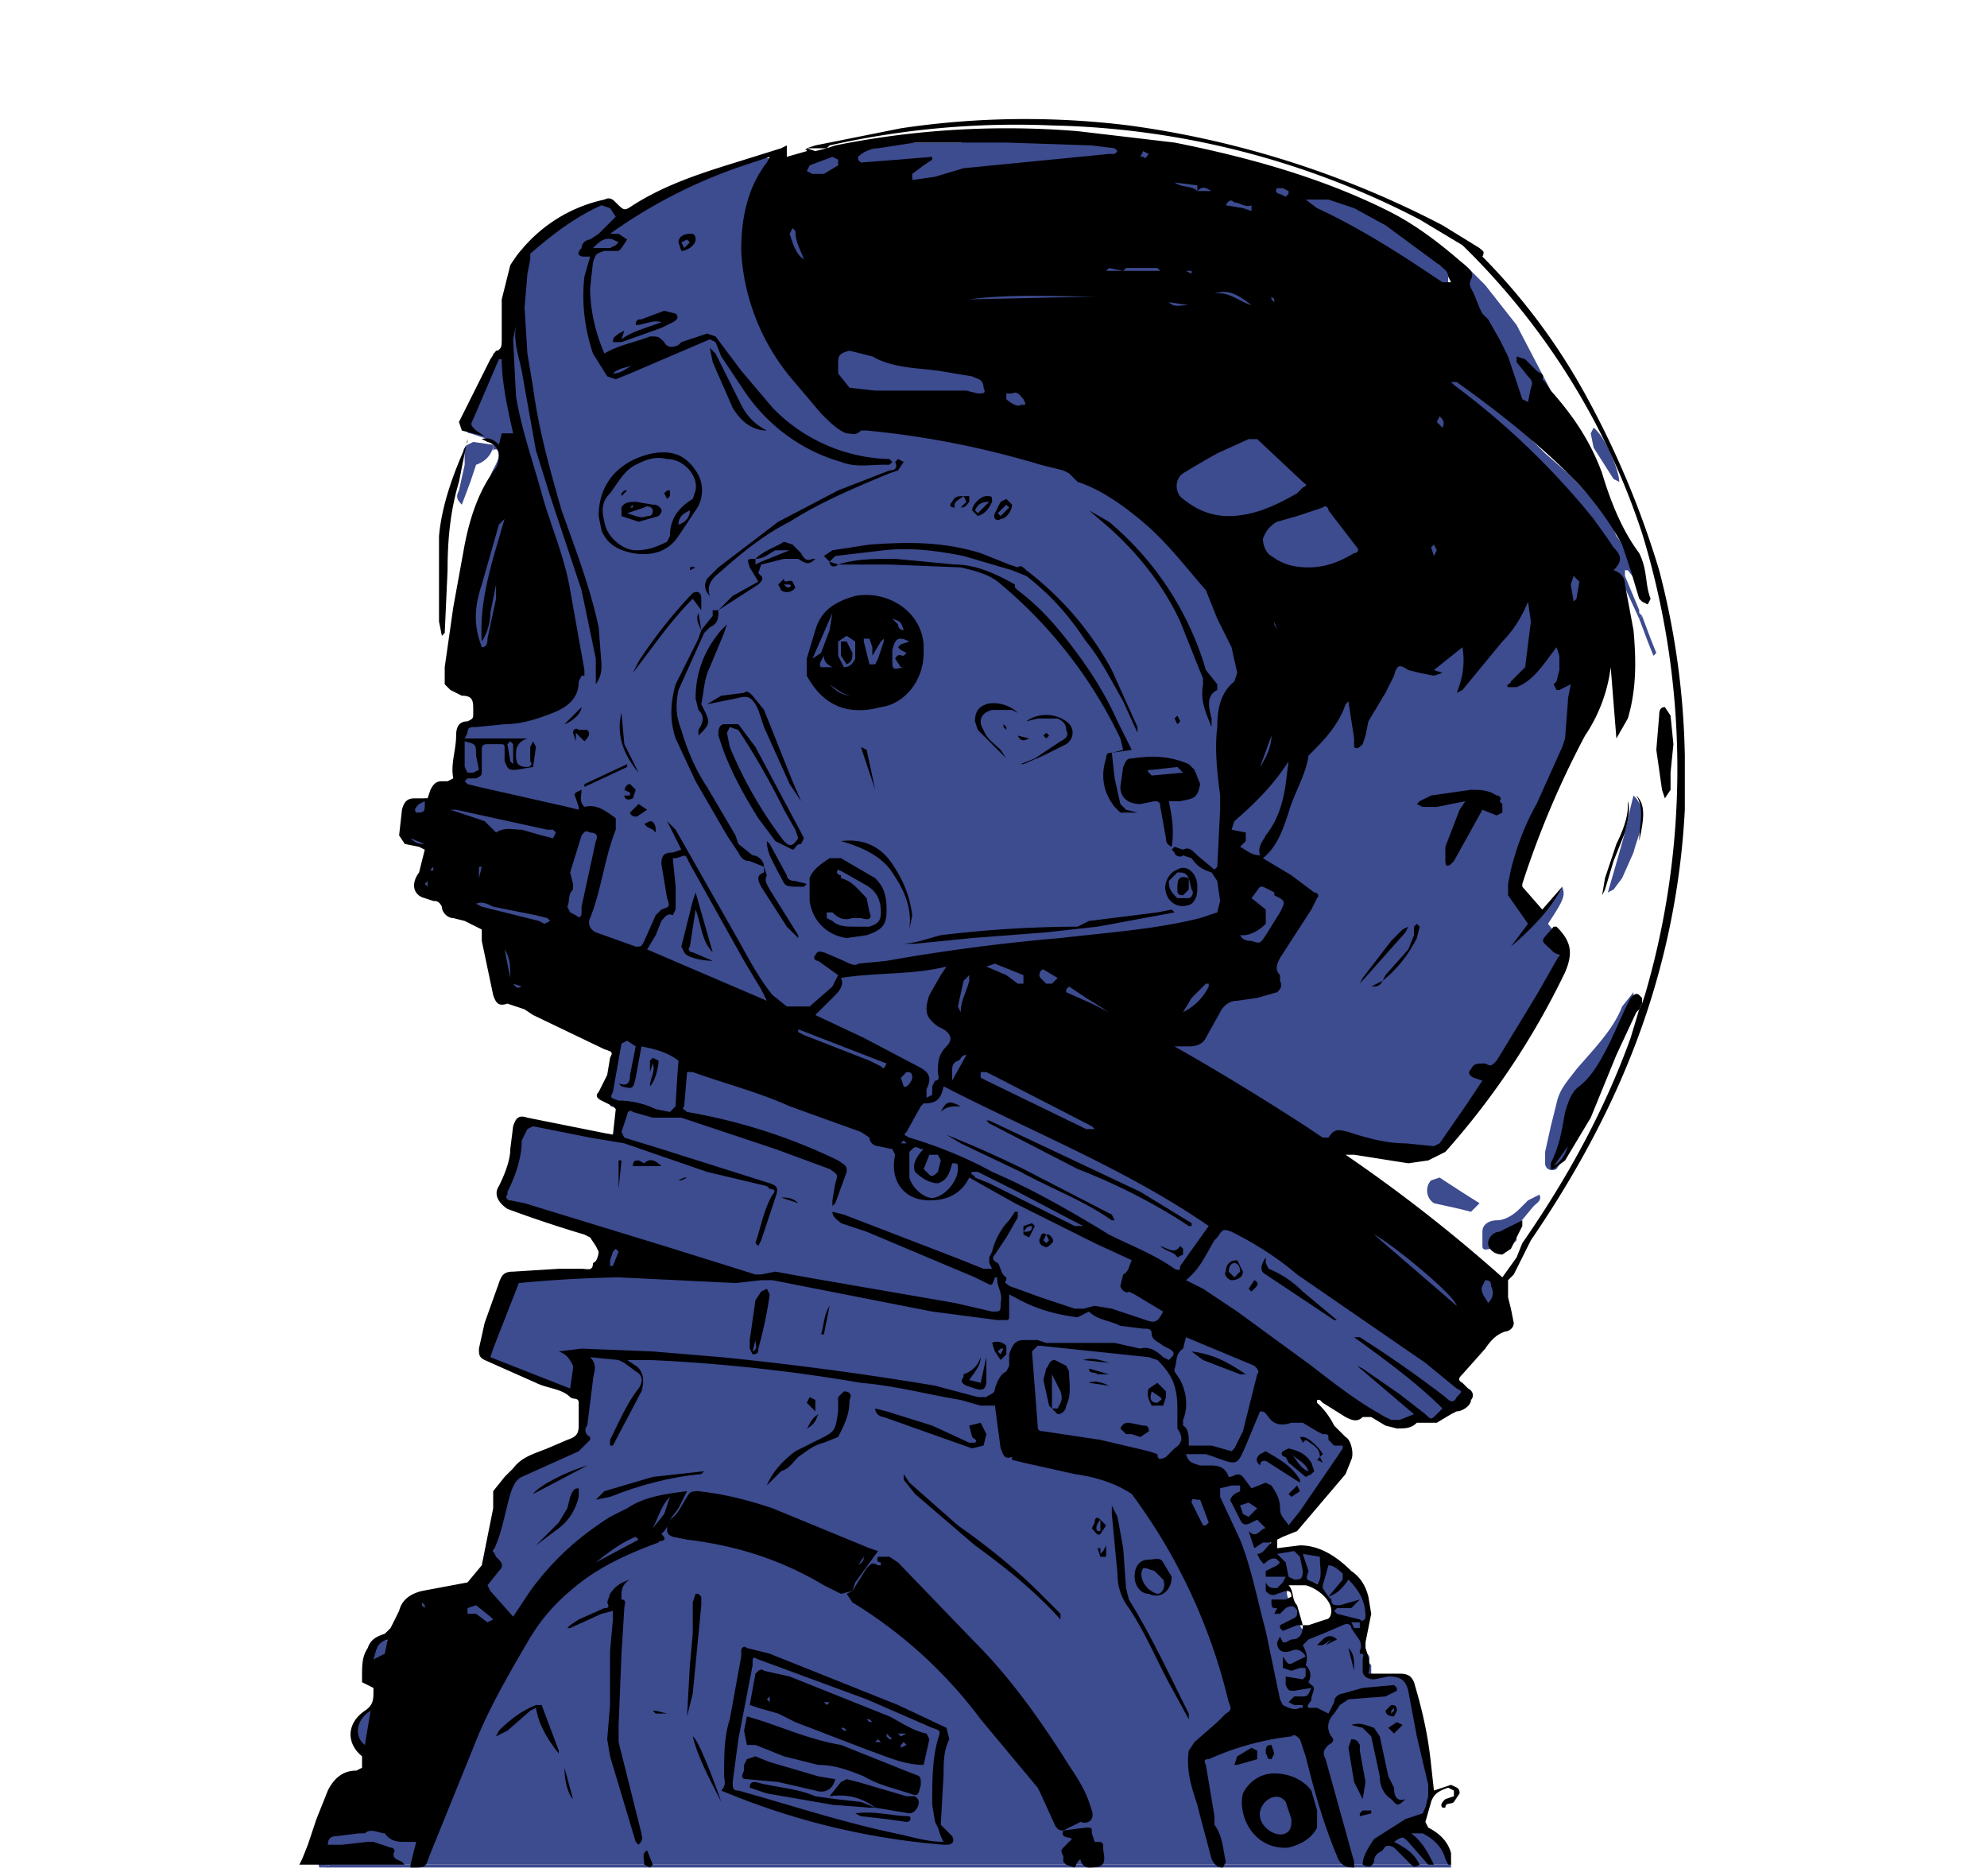 <svg width="697" height="658" fill="none" xmlns="http://www.w3.org/2000/svg"><path d="M509 654v1H112l4-1h393Z" fill="#3D4B8F"/><path d="M509 654H116l-4 1c-1-5-1-7 1-11 1-2 2-5 5-6l1-2 8-9 1-3 1-1v-5l-1-2-3-2-2-6c1-3 2-6 6-8l1-1c2 0 3-1 4-3l2-5-4-2-2-2c0-3-1-7 2-9l2-3c1 0 3 1 4-1l2-5c2-4 5-6 9-8 6 1 10-3 14-5l3-1 3-4 4-6 1-6v-1c0-5 2-10 3-14l2-3 3-3 1-2c8-2 14-6 21-9v-10h1l-1-1v-6l-17-7-16-6v-5l3-9 5-12 3-3 8-1 4-1h15c-1-3 1-5 1-7 1-2 1-3-1-5l-6-3-15-7-9-2c-2 0-3-2-2-4l3-8 2-7 2-7 1-1c4-1 7 0 10 1h7l5 1 9 1 1-7c1-1 0-3-1-3-3 1-2-2-3-4v-3c1-3 3-6 2-10l-1-4c-1-2-2-3-4-3l-17-7c-5-1-10-3-13-6l-4-5-3-11v-5l4-2c0-2 0-3-2-5-3-3-7-3-11-4-2 0-5 0-5-4l-6-2c-4 0-5-3-4-7l2-5-1-3-6-2-2-2v-4l3-7c1-2 3-3 5-3l3-2 3-3 4-1v-1l1-12 1-4 5-5 1-2v-1c0-4-2-6-4-7l-5-3-1-2v-6l2-13c1-4 2-9 1-14l3-13 4-15 4-9c1-3 3-5 3-8 0-1-1-2-2-1v-2l-2-2-6-2c-1 0-2-1-2-3l2-4 3-8 3-6 2-5v-2c4-2 4-5 4-9v-2l1-4v-1l1-6v-3l1-2c-1-5 1-8 5-11l3-1c2 0 3 0 4-2l15-10 6-3 3 5h3l14-7a210 210 0 0 1 35-13l3 1 4 1 4-1 4-1 6-1 11-2h2l7-1 4-1h24l6-1 6-1h19l7 1h6l4 1 9 1h6l2 2 3 2h3l6 1 11 2 16 3 12 3c6 2 13 3 19 6l16 9c7 4 12 9 17 14l3 2v4l1 4 1 10c0 1 0 2-2 2l7 11 2 2 1 2v3h-3l-7-4c-3-2-7-2-11-2 1 3 3 3 4 5l3 2v1l4 6c2 3 3 4 1 7l8 6 12 12 10 9 9 10 7 8 8 12 1 5 1 9v6l-2 1-1-2-5-10c-3 2-3 5-2 9v7c0 3-1 7-3 10l2 2v1l-1 11-2 6-5 11a765 765 0 0 1-15 35c-1 2-1 4 1 6l2 3c1 1 1 2 3 2l4 4 7-10c1 3 1 4-5 13l4 5 2 4-1 1c-2 0-1 2-1 3l-1 1c-1 5-4 9-7 13l-6 10-4 7a197 197 0 0 1-20 29l-1 3-4 4h-5l-5-1h-7c-3-2-7-3-11-3h-10l-2 5v3l6 4 8 6 15 12 14 11 7 6 2 1h4c2-1 4 1 5 3 2 2 3 5 2 8l-2 1-1 3-7 9-5 6-3 3 5 9-9 7c-3 2-6 1-8-1l-3 1c-3 3-5 2-8 0l-6-3-1 1c-3 1-4 0-6-2l-6-4-8-1c-1 0-2 2-1 3l5 5 5 4v2c0 2 1 3 3 4s3 2 3 4l-7 12c-3 3-5 6-9 8l-2 2-5 4c-1 1-2 2-4 0h-2l1 8c10-3 19 0 25 8 4 0 6 2 7 6 2 5 3 10 1 15l-1 6c2 1 3 2 2 4l1 1v3l4 1h8c1-1 2 0 3 2l3 17 2 10v2l1 5-1 8c0 2-1 4-3 5l-2 3 3 1c4 2 7 4 9 8l1 5Zm-48-99-6-1-3 1c-1 3-1 6 2 8l1 2 1 4c0 2 1 3 2 2l7-1 2-1 1-4-1-2v-1c-2-3-3-6-6-7ZM316 57v1h3v-1h-3Z" fill="#3D4B8F"/><path d="M504 135v-1l-2-3 1-2 9 3 14 11 3 3 13 13 8 7 2 2 12 13 3 7 3 4 3 3c3 1 4 4 4 7l-2 3-4-5h-1v2l5 12v1l1 1-1 1-6-13-2-3c-2 0-2-1-1-2 2-2 2-3 1-5l-4-6c-3-5-9-9-13-13l-2-1c-2 0-2-1-3-2l-20-20-3-3-2-3-13-10-3-1ZM533 144c-3-1-4-3-4-6-1-4-4-7-6-11l-5-10-4-12-4-9 1-4c1-1 3 1 4 2l6 6 11 14 12 23 4 9 1 2-1 1-7-11c0 3-1 5-3 5l-5 1ZM548 400c1-3 4-4 6-6v3a496 496 0 0 1-8 13c-2 1-4 0-4-2v-4l2-9 2-8c1-5 4-8 7-12 6-7 13-14 16-22l4-5v6c-2 6-5 11-8 15l-12 15-4 11-2 5v2l1-2ZM564 313a1659 1659 0 0 0 6-21l2-9 1-4c2 2 3 4 3 7 0 5-2 9-3 13l-4 9-3 4-2 1ZM512 424l-9-2c-3-2-3-6-1-8l3-1a567 567 0 0 0 14 9l-3 3-4-1ZM520 436v-4c0-3 3-4 5-4 3 0 6-2 8-4l3-3 4-2c1 2-1 3-2 4l-5 6-1 1c0 3-3 3-5 4h-2c-2 0-3 2-2 4-1 0-3 1-3-1v-1ZM173 156v1c-1 3-3 5-6 6l-2 6-3 8c-2-2-2-3-1-5l2-9v-4c-1-1 0-2 1-3l2-1 7 1ZM559 150c4 3 9 15 9 19l-2-1-7-11-1-5 1-2ZM532 435l-5 5c0-3 1-5 3-6h2v1Z" fill="#3D4B8F"/><path d="m575 217 1-1 3 8-1 1-3-8ZM583 254l-1-2 2-2 1 2-2 2ZM578 225l1-1 2 5-1 1-2-5ZM584 270v7-3l-1-1v-2l1-1ZM466 400h10-10ZM363 48a2901 2901 0 0 0-7 0h7ZM375 49l-8-1a2722 2722 0 0 0 8 1ZM375 49l-1-1 7 1h-6ZM414 56l-6-1 6 1ZM209 446h-7 7ZM356 48h-6 6ZM330 50ZM337 50Z" fill="#3D4B8F"/><path d="M363 48h-1a1587 1587 0 0 1 1 0ZM502 131l2 3-3-2 1-1ZM499 404h5-5ZM548 400l-1 2v-2h1ZM533 144h5-5ZM138 574c-1 2-3 1-4 1l1-1h3ZM320 50h-4 4ZM200 446h-3 3ZM194 446l-4 1 4-1ZM485 587h-4 4ZM313 50l-4 1 4-1ZM200 396h-3 3ZM546 338l1-1-1 1ZM481 587v-1 1ZM174 538v1-1ZM204 497v-1 1ZM158 231v2-2ZM555 223ZM160 273v1-1ZM168 249v1-1ZM520 432v1-1ZM584 270v-1 1ZM177 113ZM178 108l-1 1v-1h1ZM179 99v1-1ZM501 619v-1l1 1h-1ZM502 624ZM204 495v1-1ZM461 555l-6-1 6 1ZM316 57h3v1h-3v-1ZM204 497v-1l1 1h-1Z" fill="#3D4B8F"/><path d="m235 534-2 3-1 1c3 3-1 2-1 3-11 4-22 9-31 17-6 5-11 11-15 18-7 12-14 24-19 37l-15 37c-2 5-1 5-7 5v-1l2-8h-4c-2 0-5 0-7-3-2 0-5-2-7 0h-2l-8 1c-2 0-3 1-3 3h5l9-1h2l6 2c1 0 2 1 1 2 0 2 1 2 3 3l1 1h-37l1-2 2-5 3-9 4-10c2-4 5-7 10-7l2-1v-4c-6-5-5-12 1-16 3-2 3-4 3-7v-1l-4-2v-2c0-4 0-7 2-10 1-3 3-4 6-5l2-2 3-6c1-4 4-6 8-7l16-3 5-6 4-20v-6l4-5 3-3c3-4 7-5 12-7l7-3c3-1 4-2 4-5v-8c0-2-2-1-3-2-3-3-8-3-12-5l-18-8c-2-1-2-2-2-4l2-9 5-14c1-3 2-4 5-4l16-1h8c2 0 4 1 4-2 2-1 2-3 2-4l-1-2-2-3-2-1a427 427 0 0 1-27-9c-3-2-5-5-3-8 2-4 4-9 4-13l1-8c1-3 2-4 5-3l30 6 1-9-1-1-4-2c-2-1-2-2-1-3l3-6 1-6c1-2 1-2-2-3l-25-12-3-2-6-2c-3 1-4 0-5-3l-4-19v-4l-6-3-4-1c-2 0-4-2-4-4-1-2-2-2-3-2l-3-1c-4-1-5-5-2-9l2-8-2-1-5-1-2-3 1-9c1-4 3-4 5-4h4l1-3c1-2 2-3 4-3h2l2-1c-1-5 1-10 1-15 0-3 1-5 4-5 2-1 2-1 2-3v-1c0-3 0-5-4-5l-4-2-2-2v-6l3-21 4-22c2-10 5-19 11-27 2-4 1-8-3-9l-2-1c3-1 5 1 6 2l1-4h4c-2-9-4-18-4-26h-1l-9 21c-1 2-1 2 1 4l3 2-8-2-1-3 4-8 7-14 2-3c2 0 2-2 2-4v-14l3-12a52 52 0 0 1 33-23c2-1 3 0 4 1 3 3 3 3 6 1 11-7 23-11 36-15l16-5 2-1v4l7-2v-1l3 1 4-1 3-1a305 305 0 0 1 85-5l34 4c25 5 51 12 75 24 10 5 19 12 28 20 1 1 2 2 1 4s0 3 1 5l2 5 1 2 2 2 4 7 3 6 5 15 2 1 1-5c1-2 0-3-1-4l-4-5v-2l3 1 4 4c1 1 3 1 2 3l1 1 2 3c8 9 14 18 18 29 3 10 7 20 13 28 3 6 2 11 4 16l-1 2-2-1-1-1-3-10-3-9c-5-9-11-17-18-24-12-12-26-23-40-33h-2l1 1a269 269 0 0 1 49 47l5 7 2 3c3 3 3 5 0 8 3 1 4 3 4 5l3 16c1 11 1 21-2 31l-4 7-2-25a55 55 0 0 1-9 24 320 320 0 0 0-22 52v1l7 8 7-8c-4 8-11 15-18 21l6-8-7-10v-4l1-5c2-8 5-16 9-23l9-20 1-3 1-13v-1l1-5-4 2h-1l-1-2 1-1 1-4v-5l-1-3-3 4c-3 4-6 8-11 10h-3c-1-1 1-1 1-2l5-5 2-16-1-7c-2 5-5 10-9 14l-14 17-2 1c2-5 3-10 2-16l-10 8 3 1-3 1-5-1-4-1c-3-2-4-2-5 2l-3 6-6 10-1 5-1 3c-1 1-2 2-3 1v-3l-2-13-1 1c-2 6-6 11-11 16l-2 2c-1 7-5 13-7 20-2 6-4 12-9 16l10 6 8 6c1 0 2 1 1 2l-2 4-11 17c-1 2-2 4 0 6v2c1 2 0 3-1 4l-7 2-7 1c-3 0-5 2-6 4l-5 9c-1 2-3 3-6 3h-5a916 916 0 0 1 46 28l6 4h2c2-3 3-3 7-2 6 2 13 4 20 4l10 1 2-1 9-13 6-9-3-1c-2-1-2-2-1-3 1-2 2-2 5-2 2 1 2 1 4-1l14-23 8-14-2-1c-5-5-5-3 0-9h1c5 5 6 9 3 16a271 271 0 0 1-42 63l-6 3-7 1-19-3h-3c19 13 37 27 55 43l5-7 2-5c16-23 29-47 38-72l3-10 1-2 1-3a282 282 0 0 0-1-162 250 250 0 0 0-63-101l-15-9a292 292 0 0 0-129-33 298 298 0 0 0-78 7l-1 1h-7c0 1-1 1 0 0l3-1 30-6a295 295 0 0 1 80-1 335 335 0 0 1 110 35l13 8c1 1 2 1 1 3l1 1a218 218 0 0 1 36 49 316 316 0 0 1 25 60 275 275 0 0 1 9 65v19a270 270 0 0 1-20 89c-9 22-21 43-34 62l-3 6-3 6-2 2v6l1 4 1 5c0 2-2 3-3 3-3 1-5 3-7 6l-8 9c-1 1-2 2 0 3l2 2c2 1 2 3 1 4 0 2-3 4-5 4l-2 1-5 3h-7c-2 2-4 2-7 2l-4-1-5-3h-3c-2 2-4 1-6 0l-8-5-1-1h-1v1a27 27 0 0 1 6 8l4 4c2 1 3 6 2 8l-2 5-17 20-5 2-2 1v3l8-1c7 0 13 4 18 9 3 2 5 5 6 9l1 6-2 10v2c1 3 2 6 1 9h11c3 0 4 1 5 3 3 10 5 19 6 29l1 9 3-1 3-1c2 1 3 1 3 3l-2 3c-1 1-3 0-3 2h-1c-1-1 0-2 1-3l3-1v-2l-2-1c-3 1-5 2-6 5l-2 7 1 2c4 2 7 5 8 9v4h-1l-1-2c-1-4-4-7-8-9h-4c4 3 6 7 8 11h-2l-7-8c-2-2-2-2-5 0 4 2 7 4 9 8-2 1-2 1-4-1l-5-5c-2-1-3-1-4 1-2 1-3 2-3 4-1 2-2 2-4 1 0-3 2-6 4-9l11-7 6-2 1-2 1-4v-4l-4-17-3-16c-1-4-3-5-7-5l-5 1c-2 0-4-1-4-3v-4c0-1 1-2-1-2v-1c1-2 0-4-1-5l-2-3c0-1-1-2-3-1l-7 3-5 2-2 2c1 2 2 4 1 7 2 2 2 4 1 6l1 1c2 1 0 3 0 5 0 1-2 2-1 3h3l4 2 2-4c0-2 2-3 3-3l7-2 11-1 1 1v1l-4 2-13 1-3 2-2 3c-2 2-3 5-1 8 1 1 1 2-1 3-2 2-2 3-1 5l10 36v2c-3 0-5-1-6-4-5-12-8-23-11-35l-2-6c-1-1-2-2-3-1a98 98 0 0 0-29 8c-1 0-2 0-1 2l3 18v3c3 4 3 9 4 13l-1 2c-2 0-3-1-4-3l-4-15-1-4c-2-6-4-12-3-19l2-3 8-7 3-3c2-1 2-2 1-4a200 200 0 0 0-34-73c-6-4-13-6-20-7l-18-4-4-1v-1c-3 1-3-1-4-3l-2-15h-5l-7-2c-12-2-23-5-35-6a596 596 0 0 0-74-8h-8l3 2c3 2 3 6 2 9l-10 19h-1v-2c3-6 6-13 10-18 2-3 1-5-1-6l-4-3-2-1-10-1c3 3 1 6 1 8l-2 16c-1 1-1 3 1 4v1l-4 4-20 9c-2 1-3 3-4 6-2 7-3 14-6 20l1 2c2 2 3 3 1 5l-4 5 1 2 8 9 6-9c8-11 17-19 28-26l6-3c6-4 13-5 21-6l-3 6-3 4v1ZM423 96h-3 3l2 1-2-1Zm-35-1h26-7l-1-1h-11l-1 1-5-1-1 1h-3 3Zm22 11h-5 5c2 2 4 1 7 1l-7-1Zm10-39h5c-2-1-3-2-5 0v-2l-8-1c3 2 6 1 8 3Zm46 493 5-6v-2c-1-1-3-3-5-3l-2 7v1l2 3 1 1c0 2 1 2 3 2l7-2-3 3h-5l-1 1 1 1 8 2c1 1 2 0 2-1 0-5-2-9-6-13-2 3-4 5-7 6Zm-9 10h-2l-5 2-1-1v-1l4-2c2-1 2-1 2-3-1-2-2-2-4-1l-2 2h-2l1-2c-2 0-2 0-2-3h5l2-1c0-2-1-2-2-2l-3 1c-2 1-3 0-4-1v-3c1 2 2 2 4 2l2-2 1-2h-7v-2l4-2 1-1-1-1c-1-1-3 0-4 1s-1 0-2-1l-1-2c2 0 3-2 4-3l1-1h-3l-3 2-2-6c3 3 4-1 6-1l-3-3-2 1c-2 1-3 1-4-1l-3-6c-1-1 0-2 1-3l2-1v-2h-3l-4 1v3l7 15c4 10 6 21 9 32l5 24 1 2c2 1 4 2 6 1h1v-1h-3l-2-1 2-2h3c2 0 2-1 3-3l-6 1c-2 0-2 0-3-2v-3l6 1 1-1v-3h-2l-3 1-3-1v-4c2 3 2 3 4 2l4-2c-1-2-3-3-5-2-3 1-5 0-5-3l1-2 1 2h1l2-1c3 0 4-2 4-5h2l6-2c1 0 2-1 2-3 0-4-5-8-9-9h-6c2 2 1 5 3 7l2 7Zm-31-265 1-1 1-20v-5c-1-8-2-16-1-24 0-6 1-12 6-16l1-3-2-9-5-10-4-10c-7-8-13-16-21-23-7-6-15-12-24-15l-3-3-2-1-8-2c-20-6-40-10-61-12h-2c-2 2-3 1-5 1-3-1-6-4-9-7l-11-13a76 76 0 0 1-17-44c0-11 2-22 9-31l1-2-9 3a177 177 0 0 0-47 24h3l3 2-2 3-1 1h-5c-3 1-3 1-4 4l-1 9c0 8 2 16 5 23 5-3 11-4 16-6 3 0 3 0 5 2 1 2 3 2 5 1l1-1 9-3 3 1 9 12 11 13a59 59 0 0 0 41 18l1 1-1 1h-2c-5 0-10 1-15-1-14-4-26-13-34-25l-8-12-2-5-2-1-7 3-21 9-5 2-3-1-5-8c-3-9-4-18-3-27l2-7h-2c-2 0-3-1-1-3 0-2 2-3 3-3l3-2 6-6-2-3-3-1c-9 4-17 10-25 17v2l-1 5-1 12 1 16 2 12c2 15 6 29 10 43 5 14 10 27 13 41l1 13c0 2 0 4-2 7v-9l-5-24-11-33-5-16-5-28c-1-5-3-10-2-16l-1 5 1 20c2 12 6 23 9 34s8 22 10 34l5 28v2h-1l-1 2c0 6-4 9-9 11s-11 4-17 4l-10 1c-2 0-3 0-3 2l-1 2h22c-3 1-4 3-4 5v1c0 3 1 4 4 4 1 0 2-1 1-2v-5l1-2 1 2-1 7-6 1h-1c-2 0-2-1-3-3v-4c0-2 0-2-2-2h-4c-2 0-2 1-2 2v7c0 2 0 2-2 3h-3l-1 1 1 1 4 1 31 7 4 1v-1l-1-3c-1-2 0-2 2-3 0 2-1 4 1 6 4-1 7 1 11 4v4c-4 10-5 21-9 31-1 2 0 4 2 5l14 5c2 0 2 0 3-2l4-9 2-2c3-1 3-1 2-4l-2-12c0-3 1-4 4-4l3-1-5-10 3 3 21 37c4 7 8 15 13 21l5 4h8l8-7 2-4-7-5c-1 0-2-1-1-2 1-2 2-1 3-1l7 3c2 1 4 2 5 1l10-1a673 673 0 0 1 61-8c17-2 33-3 49-7l6-2 1-4-1-7-2-3c-3-1-5-2-7-5l-3-1c-1 1-3 0-3-1l-1-1 1-1 3 1c2-1 3 0 5 2l6 5Zm-86 108c-3 6-8 8-14 8-9 0-14-7-12-16l-1-2-5-1c-1 0-3-1-3-3l-3-2-25-9c-11-5-23-8-34-12h-2l-1 12c-1 1 0 1 1 2a198 198 0 0 1 53 17c3 2 3 2 3 4l-4 11-1 1v-2l1-6c1-3 1-3-2-5l-19-7-33-11h-10l-7-2c-1-1-2 0-2 1l-2 6 1 2 13 4 38 12c3 1 3 2 2 5l-5 15-1 2-1-1c2-6 3-12 6-17 1-1 1-2-1-2l-1-1-21-5-29-10-12-2-20-4-2 1-2 4c0 6-2 12-5 18v1c-1 1 0 2 1 2l5 1 49 15 32 10h2l5-1 11 2 52 9 13 3c3 0 3 0 3-3 1-4-2-6-1-10v1h-1c-1 3-1 3-3 2l-4-2-38-16-9-3c-1-1-3-2-3-4l4 1 39 15 10 4h3l-1-2v-2l1-2c1-4 3-8 6-11l2-3h1v2l-4 7-4 6c-1 1-1 2 1 3 1 1 1 4 3 5v1c-1 1 0 1 1 2l11 4 12 4h3l4-1 6 1 12 4c3 1 4 1 6-3l-10-6-2-1c-1 1-3-1-3-2l1-4c2-1 2-3 3-5l-13-6-28-14-16-9Zm-144 61 8-1 25 1 24 2a1140 1140 0 0 1 75 10l15 4h3c1-1 3-1 3-3 1-3 2-5 4-6l1-2v-4c1-3 2-5 5-5h5l3 1h24l9 2c3-1 6 1 8 3l2 1 1-1c1-1 1-2-1-3l-2-1c-1-1-4-2-4-4s-1-2-3-2l-8-1c-4-2-8-2-11-5l-4 2c-8-1-15-3-22-7l-2-1v7c0 2 0 2-2 2h-2l-23-3-56-11h-4l-9 1-41-2a458 458 0 0 0-35 2l-9 23-1 3 28 11 1-7v-1c-1-2-2-4-5-5Zm220-25 6 3 12 8 26 19c9 7 18 14 28 19h3l5-2-20-17 2 1 13 9 9 7c2 2 2 2 4 0l2-2c-9-9-20-17-31-25h2a412 412 0 0 1 30 21c2 2 3 2 4 0 2-2 2-2 0-3l-11-9-45-31c-7-6-15-11-23-15-3-1-3-1-5 2l-1 1c-3 5-5 10-10 14Zm-85-68c-1 5-3 6-7 6l-1 1-5 9c-1 1-1 1 1 2 10 3 20 7 29 12 14 6 28 14 41 22 8 4 16 7 23 12 2 1 2 0 2-1l10-14c-29-20-62-33-93-49Zm82 113c0-8-2-12-7-17l-3-1-38-4h-1l-2 2 2 26c0 1 0 2 2 2l20 3 17 4 3 1c0 2 1 2 3 1l3-3c3-2 3-4 1-7v-7ZM286 356l17 8 19 10c4 2 5 4 3 8v3l2-1v-3l1-2c2 0 1-2 1-3 0-3 0-6 3-9 2-2 2-4-1-6l-2-1c-4-3-5-5-3-11l4-7 2-3c-12 3-25 2-37 4 1 2 0 4-2 6l-7 7Zm145-175c9 0 17-4 24-8l2-2c2-1 1-1 0-2l-16-15h-3l-11 5a349 349 0 0 0-12 7c-3 2-3 7 0 9 5 4 10 6 16 6Zm-15 288-1 4c-3 2-2 5-3 7v1l2 3c2 4 3 9 1 14v2c2 1 2 4 2 6v1h8l7 2 1-1 3-6 5-20c1-1 0-2-1-3l-24-10Zm36 66 4-5 13-19 2-3v-1h-3l-2-2c0-2 0-2-2-2l-2-1-5-3h-4c-3 1-6 1-8-2-1-1-1-2-3-2l-5 12c-3 7-3 7-11 4l-3-1h-7c1 3 2 3 5 4h4c3 0 5 1 6 4 2 0 3-2 5 0l3 4 5-2 2 1c2 3 3 5 3 8s2 4 3 6ZM236 301l1 10v8l-1 2c-2-1-3 1-4 2l-2 5-3 5 42 18-2-4-6-10-19-34c-2-4-1-3-5-2h-1Zm91-246v1l-3 2-4 3v2h1l7-1 10-3 51-5h2l1-1-1-1-8-1-30-1h-32l-13 2c-2 0-5 1-7 3v1l1 1 13-1 12-1Zm132 144c6 0 11-2 16-5 1 0 2-1 1-2l-10-13c0-1-1-2-2-1l-9 3-7 2c-2 1-4 3-5 6 0 2 1 5 3 6 4 3 8 4 13 4Zm-165-71v3l4 5 9 1h32l4 1c2 0 3 0 2-2 0-3-2-3-4-4l-12-2c-8-1-16-1-23-5l-8-2c-4 1-4 2-4 5Zm-77 252c3 1 4 0 4-3l2-10-3-2-2 1-3 17c-1 2-1 2 2 3 4 0 9 1 13 3l5 1 2-2a448 448 0 0 1 1-16c-4-3-8-4-13-5l-2 11c-1 4-1 4-5 3l-1-1ZM458 70l4 3c13 6 26 14 38 22l6 4h3l-1-2c0-2-2-3-3-4l-19-14-11-6-9-3h-8Zm-26 221 5 1v3l-2 2c2 1 4 3 7 3-1-3 1-5 2-7 4-5 6-11 7-18l1-8c-5 8-12 15-19 21l-1 3Zm-233 27 1 2 2 1c1 1 2 1 2-1v-2l5-23c1-2 0-3-2-3-2-1-2 0-3 1l-4 13 1 4v2c-2 2-1 4-2 6Zm125 85h-1c-2-1-2-1-4 1v9c1 4 6 8 9 7 4-1 8-6 8-10 0-2 0-2-2-2-1 4-2 6-5 7-3 0-6-2-8-4-1-2 0-5 3-8Zm115-88 5 4v5c-2 2-5 4-8 4h-1c1 2 3 2 4 2 3 1 3 1 5-2l5-8c2-4 2-4-2-6v-1c-6-3-4-3-8 2ZM177 182l-2 2-6 21c-2 6-3 12-1 19l1 3c2 0 2-2 2-3l3-14v-5l-2 10c0 3-1 7-3 10-1-15 4-29 8-43Zm-3 110c3-2 6-1 9-1l7 2 4 1 1-2-1-1h-2l-32-7h-2l3 1 9 3 4 4Zm210 104-1-1-35-18-2-1h-2v2l2 1 35 17h3Zm64 149 3 3 1 5 2 1c2 0 3 0 3-3l-1-5-2-2-6 1Zm14 11c2-3 1-6 1-9v-1l-6-1 2 6c-1 3-1 3 2 4l2 1h-1Zm-82-126-2-1-21-11-14-7h-2c-1 1 1 1 1 2l5 2 30 15h3ZM163 260v9l1 2h2l2-1-1-5c0-4 0-4-4-5Zm319 173 29 25c-1-4-23-22-29-25Zm-202-72v1l2 1 23 9 4 2c1 1 1 1 2-1l-31-12Zm6-300h3l5-3v-2l-2-1-8 3-1 2 2 1h1Zm54 44 45-1c-15 0-30-1-45 1ZM167 317l2 1 20 5 2 1 2-1-1-1-4-1-15-3c-2-1-4-2-6-1Zm163 90-1-2h-3l-2 5 2 2c1 1 2 0 3-1l1-4Zm16-68 7 3 4 3h2v-3l-10-4-3 1Zm69 16c4-2 7-5 9-9v-1h-1l-5 5-3 5ZM130 600c-5 3-6 9-2 12l2-12Zm288-73 4 8h1l1-1-3-8h-1c-1 0-2-1-2 1Zm-29-172-8-5-6-4-1 1v1l9 4 6 3Zm133 102c2-2 2-4 1-6 0-1 0-2-2-2l-1 2c-1 2 1 4 2 6ZM337 355c0-4 2-7 3-11v-2l-1 1-1 1-2 9 1 2ZM173 568l-1-1-5-4-3 1v2h3l4 3 2-1Zm182-430h-2v2c1 1 4 3 5 2 2 0 2 0 1-2-1-1-2-3-4-2ZM208 87h6l2-1 1-1-2-1c-3-1-5 1-7 3Zm158 253c-1 0-2 2-1 3l2 2h2l2-2-5-3ZM136 575c-4 1-4 4-5 7l4-2 1-5Zm182-199-2 2 1 3c1 1 3-2 3-3 0-2-1-2-2-2Zm234-165 1-1 1-6-2-2-1 3 1 6ZM282 91c-1-3-3-6-3-10l-1-1-1 2c1 3 2 7 5 9Zm156 436-3 1 1 3 2 1 3-3-3-2Zm-209 9 4-5 2-6c-3 3-4 7-6 11Zm110-166c-2 0-2 2-3 2-2 1-2 2-2 4v3l5-9ZM209 548l15-8-1-1c-5 2-9 5-14 9Zm-63-263c2 0 3 0 3-2v-2l-2 1c-1 1-2 2-1 3Zm280-182c5-1 9 3 13 4-4-3-8-6-13-4Zm62 113-10 9 10-9Zm-308 52v-7l-1-1-1 1 1 6 1 1Zm34 174v2h1l2-5-1-1-1 1-1 3ZM451 69l1-1v-1l-2-1h-2c-1 1 0 2 1 2l2 1Zm-21 3 6 1 3 1v-2c-2 1-4-1-6-1-1-1-2-1-3 1Zm16 186-4 11c2-3 4-7 4-11Zm58-110-2-2-2-2 6 6c1-2 0-3-1-4l-1 2ZM179 343c0-4 0-7-2-10l2 10Zm283-110v8-8ZM222 128c-2 1-5 1-7 3 3 0 5-2 7-3Zm282 65-1-2-1 1 1 3 1-2Zm-36 38v5-5Zm6 338 1 2h2v-2h-3ZM403 54l-2-1-1 2h1c1 1 1 0 2-1ZM169 304h-1v4l1-4Zm-25-10c2 2 3 2 5 2l-5-2Zm37-187v-5 5Zm2 239-3-1c1 1 1 2 3 1Zm45-220-4 1 4-1Zm174-21h-2 2Zm117 358-2 3 2-3Zm-61-211v-2 2Zm-292 55v-4 4Zm12-88v-3 3Zm269-1v1l1 2-1-3ZM418 95h-2l2 1v-1Zm29 11v-1l-1-1v1l1 1ZM148 562v1l1 1v-1l-1-1Zm18-323h-3 3Zm152 162-1-1-1 1h2Zm52-36-2-1 2 1Zm-220-56-1 1 1 1v-2Zm2-5-1 1c1 1 1 0 1-1Zm279-10h3-3Z" fill="#000"/><path d="M373 642c-1 0-2 0-3-2l-5-11-1-2-20-24a160 160 0 0 0-45-41l-2-3 2-1 5-8c2-2 2-2 4-1h1v-1s-2 0-1-2h4l3 2 27 28c12 12 22 26 31 40 3 5 7 10 9 16l1 3c1 3-1 5-4 4l-6 3Z" fill="#000"/><path d="M299 558a1171 1171 0 0 1-4 1l-6-3c-15-9-31-14-48-16l-5-1c-2-1-2-1-2-4l1-1v-1c3-2 4-5 6-8 1-2 2-2 4-2 9 1 17 3 26 6l34 14 3 1-8 11-1 3Zm2-9c1-1 2-1 2-3l-2 3ZM331 647a254 254 0 0 1-78-19c2-2 1-4 1-5 0-7 0-14 2-20l4-22v-2c0-1 1-2 2-1l8 2 45 18 17 8 1 4c-2 4-2 8-2 12l-1 18 1 1 3 3c1 2 0 3-2 3h-1Zm0-1-1-2-1-3-1-2-1-6c0-8 0-16 2-23 1-3 1-3-2-4l-23-10-38-14c-2-1-2-1-2 2l-5 26-2 15c0 2 0 3 2 3 18 5 36 11 55 15 5 1 11 3 17 3ZM447 622c5 0 10 2 13 6l2 7v6c-2 4-6 6-10 7-12 1-18-11-16-19 2-4 6-7 11-7Zm6 16-2-6c-2-3-6-2-8 1s-1 6 1 8 5 3 7 2 2-3 2-5Zm5-4v4-4ZM224 647l-1-1-9-30-1-6 1-12v-19l1-11v-3l-4 1-11 5h-1l1-1 3-2 9-4c1 0 2 0 1-2l1-3c2-3 4-4 7-5-2 1-3 3-3 5v2c2 0 1 2 1 3l-1 16-1 25v6l8 32c0 1 1 2-1 4ZM164 154l-3 15c-3 10-4 20-4 31l-1 22-1 1-1-5v-30c1-11 5-22 10-33v-1ZM390 528l2 4 2 11 1 14 1 4c8 13 14 26 21 40v2l-6-11c-5-9-9-19-15-28-3-4-4-8-4-12l-2-21v-3ZM373 642l8-1c2 0 2 0 2 2l1 3c3 0 3 0 3 3 1 5 0 6-5 6-2 0-3-2-3-3l-1 1-1 2-3-1-1-1v-2c-1-2-1-2 1-4l2-2c-1-1-4 0-3-3ZM372 568c-9-10-19-18-30-26l-21-18-4-5v-2l2 3 17 15c10 7 20 15 29 24l7 7v2ZM307 494l4 1 16 5 13 6h2c1-1 0-1-1-2l-1-4 4-1 2 4-1 4-4 1-31-11c-1 0-3-1-3-3ZM269 521c2-5 6-9 10-12l8-4c6-3 6-3 7-10v-5l2-2c2 0 3 1 2 3 0 4-1 7-3 11l-1 2-5 2c-4 1-6 3-9 5-2 2-3 4-6 5l-3 3-2 2ZM493 631c-3 3-3 2-5 0-3-2-4-5-4-8l-3-14-3-3-4-1c3-1 5 0 8 1l2 3 3 14 2 4c0 3 1 5 4 4Z" fill="#000"/><path d="M411 553c0 5-4 8-8 6-3 0-5-3-5-6 0-4 2-6 5-6 2 0 4-1 5 1l3 5Zm-5 6c2 0 3-3 2-5l-3-3-3-1h-1c-2 3 1 8 5 9ZM241 602l1-18 1-11v-11l1-3h1l1 1v3l-3 31-2 8ZM478 631l-3-6-2-12 1-3c1 0 2 0 3 2v2l2 11-1 6ZM196 615c-4-5-7-10-8-16l-2 1-8 7-4 2 1-2c4-4 8-7 13-9h2l6 16v1ZM247 516l-1 1c-11 1-22 4-32 8l-5 1 3-3 17-5 18-2ZM188 542l8-8 3-5 1-4c1-2 1-3 3-3v3c-1 4-3 8-7 11l-8 6ZM439 613l2 1v3l-7 2h-1l1-3 5-3ZM243 609c2 1 8 17 10 23-4-8-8-15-10-23ZM206 514l-19 10c2-3 12-8 19-10ZM198 620l3 11c-2-2-3-7-3-11ZM492 605l-3 3-2-2 3-2 2 1ZM490 600l-1 2c-2 0-3-1-3-2l2-2c1 0 2 0 2 2Zm-1 0v-1l-1 1v1l1-1ZM386 533l2 2-2 3c-1 1-2-1-3-2l1-2c0-2 1-2 2-1-1 1-2 3-1 4h1v-4ZM444 615c0-2 0-3 2-3l1 3-1 2c-2 0-1-1-2-2ZM227 649l2 5-1 1-2-1c0-2-1-4 1-5ZM286 495l-3-3 1-2 2 1v4ZM465 577h-3l2-2c1-1 3-2 5 0l-4 2 2-2-3 2h1ZM388 542v4h-2l-1-3h1v2l1-1 1-2ZM479 635h2v1l-4 1v-1l1-1h1ZM473 578c2 2 2 4 2 8l-2-8ZM234 601h-4l-1-1h1l4 1ZM283 501c1-1 1-3 4-5-1 3-2 4-4 5ZM247 516h7-7ZM206 514l3-1-3 1ZM575 354l-1 1-7 15-9 22-9 15-4 3h-1v-2c3-6 4-12 5-18 1-3 2-7 5-9 5-4 8-10 11-16l5-11 2-4c1-1 2-2 3-1l1 1v2l-1 2Zm-30 55c3-2 4-4 5-7l-5 7ZM324 229c0 10-7 18-15 19-11 3-20 0-26-11v-6l3-10c2-7 7-10 14-12 11-2 23 5 24 17v3Zm-18 1v-3l-1-3h-2v1l2 8h2l1-2 2-6v-1l-1 1-3 5Zm-12-2v2l2 4c2 0 3-1 4-3v-6l-3-2-3 2v3Zm25-3c-4-2-5-1-6 3v3c0 4 0 4 4 3h-1l-2-3c1-2 2-1 3-1l1-1-2-1-1-1 1-1 3-1Zm-34 6 3-2 3-8 1-6-7 16Zm4-1c-1 2-2 3-1 4h4c-2-1-3-2-3-4Zm10 14c-3 0-5-2-8-4 2 2 4 4 8 4Zm0-29h8-8Zm14 2 2 2s0 2 2 2c-1-3-1-3-4-4Zm-8 28h-3 3ZM311 319c0 5-1 7-7 9l-7 1c-7-1-12-6-13-13v-8c1-3 4-5 7-7h4l12 7c3 3 4 6 4 11Zm-11 6h5c3-1 4-2 4-5 0-5-2-8-6-10l-7-4-2-1c-1 1 0 2 1 2v1c4 1 6 4 9 7l1 5c1 2 0 3-3 2h-3c-3 1-5 0-7-2h-2v2l2 1c2 2 5 2 8 2ZM410 281c1 5 2 10 1 16-2-1-2-2-2-3l-2-11c0-1 0-2-2-2l-5 1c-4 0-7-2-7-6l1-7c1-2 1-3 3-3 7-1 13-1 20 2l2 2 2 5c-1 5-2 5-7 6h-4Zm5-10-2-2-9 1c-1 0-2 0-1 1l1 1 11-1Z" fill="#000"/><path d="m291 197 3 1c6-2 13-2 20-2l21 2c7 0 14 3 21 7v1l1 1c8 6 14 13 20 21s11 16 15 25l5 10-7 1 1 9 2 9 2 2 4 1h-6l-2-2c-4-5-5-11-3-17 0-2 1-2 2-2l4-1-1-4a161 161 0 0 0-43-55c-4-3-9-4-13-5l-25-1h-18c-1 1-3 1-3-1Z" fill="#000"/><path d="m291 197-2-2 3-2 13-2c14-1 26-1 39 3l10 4 3 1c1-1 2 0 3 1a109 109 0 0 1 30 35l9 20v2l-5-11c-4-7-8-15-13-21-6-9-12-16-21-23l-5-2-17-5c-10-2-19-3-28-2l-17 2-2 2ZM210 181c0-13 9-20 19-22 6-1 11 0 15 6 3 4 3 10 0 14l-6 9c-4 6-10 7-16 6-5-1-9-3-11-8l-1-5Zm13 12c4 0 7-1 11-3l1-2c0-6 3-10 8-13l1-3c1-5-4-11-10-11-4-1-7 0-11 2s-6 6-9 10c-3 3-3 6-2 10 1 6 7 10 11 10Zm19-14c-2 1-4 2-4 5 3-1 4-3 4-5ZM252 257c0-2 1-3 2-3h5l6 8 16 30 1 2-1 2c-2 0-2 2-3 2l-6-3-6-8c-5-8-10-17-13-26l-1-3v-1Zm4-2-1 2 1 5a147 147 0 0 0 19 33c2 2 3 2 5-1l-1-3-4-7a252 252 0 0 0-16-28l-3-1Z" fill="#000"/><path d="m268 304-5-2c-2 0-3-1-4-3l-4-6-11-19-7-15c-2-6-2-12 0-19l8-16 1-3 4-5v-2h2v1c0 3-1 4-3 5l-2 2-9 20c-1 5-1 9 1 14 2 7 5 14 9 20l10 17 1 3 5 4c2 0 4 2 4 4ZM382 179l7 4a107 107 0 0 1 34 52l4 5v2c-4 2-3 6-2 10v3c-2-5-4-9-3-15v-2l-8-20c-6-13-15-24-25-33l-7-6ZM412 320l-27 5-18 2-26 2-20 2h-5c5 0 10-2 14-3a408 408 0 0 1 48-3l4-2 24-3 5-1 1 1ZM249 209c-2-2-2-4-1-6l4-4 21-16 21-11 18-7c2 0 3-1 2-3l1-1 2 1-2 3-3 1c-12 5-24 10-35 17-10 5-18 12-26 19-2 2-3 4-2 7Z" fill="#000"/><path d="m248 247 5-3 8-1c1-1 2 0 3 1l4 5 10 25 3 7-4-6-9-20-2-6-1-2c-2-3-3-3-7-2l-10 2Z" fill="#000"/><path d="M245 258v-2c2-3 2-5 0-7l-1-4c0-9 3-17 9-24l2-2-1 3-5 12c-2 4-2 8-3 13l1 2c2 4 2 5-1 8l-1 1ZM265 196c3-3 7-4 10-6l3 1 3 3c1 2 2 3 4 2h1c-2 2-3 2-6 0h-5l-8 2-1 3 1 1c1 1 0 2-1 3l-14 9 5-5 9-5-3-5c-1-3-1-3 2-3v2l2-1 10-4h-5c-2 1-4 3-7 3ZM269 151c-5 0-9-3-12-8l-7-16-1-5 2 2 6 12 3 6c2 4 5 7 9 9ZM219 116l-1 3c4-3 9-4 14-6-3-1-6 1-9 1 0-2 1-2 2-2l8-3 4 1c1 1 1 2-1 3l-4 2-14 5h-3c0-2 1-2 2-3l2-1ZM420 311c0 2 0 4-2 6-4 2-8 0-9-4-1-3 1-7 4-8 3-2 7 1 7 6Zm-3-3c-1-2-2-2-4-2l-3 3c0 3 1 4 3 6h4c1 0 2-2 1-3l-1-4ZM295 295c8-1 14 2 18 8s6 11 7 18l-1 5c1-8-2-14-6-20s-11-9-18-11ZM222 236l2-4a167 167 0 0 1 19-24c2-1 3 0 3 2v4l-3-4c-8 8-14 17-21 26ZM268 304l1 3c-1 2 0 3 1 5l10 16v1l-4-4-9-14c-1-2-2-4 1-5v-2ZM360 253c4-3 10-3 14 0 3 2 3 6 0 8l-8 4-7 3h-1l5-2 9-6c2-1 3-2 2-4 0-2-1-3-3-4h-7l-4 1ZM353 266l-10-10-1-3c0-3 1-5 4-6s8 0 11 3l-2-1h-7c-4 1-5 4-3 7 1 3 4 5 6 7l2 3ZM283 310l-1 1c-8 0-6 0-9-5-2-4-4-7-4-11l1 1 6 11c0 1 1 2 3 2l4 1ZM224 271c-5-6-8-13-6-21l1 11 5 10ZM238 85c0-2 2-3 4-3 1 0 2 0 2 2s-3 4-5 4l-1-3Zm4 0-1-1-2 1 1 2 2-2ZM307 277l-5-15 2 1 3 14ZM346 174c2 0 2 0 2 2-1 2-2 4-5 5l-2-2c0-2 3-5 5-5Zm1 2c-3 0-4 1-5 3l1 1 4-4ZM227 284l-3 2c-1 1-3 0-3-1l3-3 3 2ZM355 177c0 2-2 5-4 5-1 1-3 0-2-2l2-4 2-1 2 2Zm-1 1-1-1-3 3 1 1 3-3ZM275 203c0 2 2 0 3 1l1 2c-1 2-4 2-5 1l-1-2 2-2Zm0 2 1 1h1c1-1 0-1-1-1h-1ZM205 275l15-7v1l-15 7v-1ZM219 278c0-2 1-3 2-3l2 2-1 3c-2 1-3 0-3-1h2v-1l-2-1v1ZM202 260l-1-3c0-1 1-2 2-1h3c1 1 1 2-1 4l-3-3v3ZM230 291v1l-1-1-2-1-1-1 2-1c1 0 2 1 2 3ZM198 254l6-6c0 2-3 5-6 6ZM335 178c-2 0-2-1-1-2 1-2 2-2 4-2-1 1-4 2-3 4ZM246 221c-1-2-2-4-1-6l1 6ZM338 174h2v2c-1 1-1 2-3 2l2-2-1-2ZM306 331h7-7ZM413 251l1 2-1 1-1-2 1-1Z" fill="#000"/><path d="m357 258 4 1c-2 1-3 1-4-1ZM229 211l2-5-2 5ZM410 237l1 4-1-4ZM352 254l1 1v1l-1-1v-1ZM366 258l1-1 1 1-1 1-1-1ZM232 284l2 2-2-2ZM244 199l-2 1c0-2 1-1 2-1ZM337 178h-2 2ZM520 284l-10 18-1 1c-1 1-2 1-2-1v-5l5-13 2-3-10 2h-5l-2-1 1-1 4-2 14-2c3 0 6 0 9 2 1 0 2 1 1 2l1 1v3l-2 1-5-2ZM584 280l-1-3-1-7-1-7 1-12c0-1 0-3 2-3l2 3 1 10-1 10v6l-2 3ZM527 440c-3 0-5-2-5-4s2-4 4-4l6-3 2-1v2l-4 8-3 2ZM571 281c1 3 0 7-1 11l-4 10-3 10-1 2 1-6 4-12c2-4 4-9 4-13v-2ZM485 344l1-2 8-9 2-5v-3l1-1 1 1-1 4c-3 6-7 11-12 15ZM493 327l-16 18 1-2 10-13 4-4 1 1ZM575 295c0-6 2-11-1-16 3 3 3 7 1 16ZM485 344c-1 2-2 2-4 2l4-2Z" fill="#000"/><path d="m492 326 2-1-1 2-1-1ZM362 429l1 1-2 4-2-1v-3l3-1Zm0 1c-2 0-2 1-3 2 2 0 3 0 3-2ZM350 421l-7 13 7-13ZM367 433h1c1 1 2 2 1 3s-2 2-3 1c-1 0-2-2-1-3 0-1 1-2 2-1l-1 2 1 1 1-1-1-2ZM222 409c0-2 1-2 2-2l2 1c2-2 4-1 6 1h-10ZM218 407l-1 10v-10h1ZM280 422l-6-2c2 0 4 0 6 2ZM239 414h-1l2-1h1l-2 1ZM263 470l2-14 2-3 2-1 1 2a144 144 0 0 1-4 19c0 1 0 2-2 2l-1-2v-3Zm2 0-1 4c2-1 1-2 1-4ZM346 476v8c0 3-1 4-4 3l-3-1c-2-1-2-2-1-3v-1c3-1 5-3 6-6 0 3-2 5-4 8l4 1 2-9ZM348 471c2-1 4 0 5 1v3l-2 2-2-3-1-3Zm4 2h-1l-1 1 1 1 1-2ZM288 468c1-3 1-7 3-10l-2 10h-1ZM293 463l1-5-1 5ZM288 468l1 3-1-3ZM293 463v3-3ZM444 441v2l1 2c5 2 9 5 12 8l12 10h-1l-24-16c-2-1-2-3 0-6ZM430 446c0-3 2-4 4-4l2 4c0 2-2 3-4 3-1 0-3-2-2-3Zm5 0c0-2-1-3-2-3s-2 1-2 3l2 2 2-2ZM440 449c2 1 1 2 0 3l-1 1-1-1 2-3ZM418 430h-1c-12-8-26-15-39-20l-31-16-1-1h1l53 25 18 11v1ZM392 428h-2c-10-7-21-11-32-17l-21-10-5-3a394 394 0 0 1 27 12l31 16 1 2h1ZM414 437l1 1v2l-2 1c-1-2-4-2-6-4 3 1 5 3 7 0ZM330 390c2-4 3-4 7-2-3 0-5 0-7 2ZM391 428l4 2-4-2ZM366 484l1-4c1-1 1-3 3-3l4 2 1 2c0 4 1 8-1 12 0 1-1 3-3 3l-3-3-2-9Zm3-2v12h2c1-2 2-3 1-6l-3-6ZM409 490l-1 3h-4c-1-2-2-4-1-6l3-2 3 3v2Zm-5-2c-1 3 0 4 2 4 1-1 2-1 1-2l-3-2ZM396 499l5 1c1 0 2 0 2 2l-3 2-3-1h-2l-2-2c1-2 2-2 3-2ZM382 485c2-1 5 0 7 1l-7-1ZM382 480l7 2h-4c-1-1-3 0-3-2ZM389 478l-9-1c3-1 6 0 9 1ZM409 497a1744 1744 0 0 1 0 0ZM389 478h3-3ZM418 474c8 1 13 4 19 8h-2l-13-5-4-3ZM439 484l-1 2 1-2ZM456 520l-11-7c-1-1-3-1-3 1-2-2-1-3 0-4l2-1c5 3 9 5 12 10v1ZM452 508c4 1 6 2 8 5l1 3-1 1-2 1-6-5-1-2c-1 0-2-1-1-2l2-1Zm1 2c2 2 3 5 6 6-1-3-4-4-6-6ZM456 523l-3 2-1-1 2-2 1-1 1 2ZM463 511c0-3-2-4-5-6l-1 1-1-2h1c2 0 6 4 7 6l-1 1ZM462 512l1-1 1 2-2-1ZM250 334c-4-4-4-10-6-15l-2 13c-1 1 0 2 1 2l7 3c-3 0-9-1-10-3l-1-2 4-16 1-3 6 21ZM228 381c0-3 2-5 1-8l-1 3v-4l1-1 2 1c0 2-1 7-3 9ZM324 619c-7 0-13-3-19-5l-26-10-6-3-7-2-3-1 2-11c1-1 2-2 3-1l9 2 35 14c4 2 8 5 13 6l1 2-2 9Zm-34-22h-1l1 1 1-1h-1Zm27 14-1 1v1l2-1-1-1Zm-47-16-1 1 1 1v-2Zm48 13h-3l1 1 2-1Zm-40-16v1-1Zm33 16v1l1 1h1l-2-2Zm-5-4-1-1h-1l1 1h1Zm2 6-1 1h2l-1-1Zm-11-3-1-1h-1l1 1h1ZM262 602c11 3 21 8 33 10l20 8 5 2c3 1 3 1 3 4-1 4-1 4-4 3-6-2-11-3-16-6-5-2-10-4-16-4l-12-3-10-4h-3l-1-5 1-5ZM293 624c-1 4-4 5-7 4l-13-3-11-1c-2 0-2-1-1-3v-2l1-2 3-1 5 2 17 5 6 1ZM307 634c-4-3-9-5-16-4l4-5 2-1 4 1 17 5h3l1 1c1 2-1 5-3 5l-12-2Z" fill="#000"/><path d="M307 634h-2l-13-1-23-4-6-2c0-2 1-2 2-2 7 2 14 2 21 5l7 1 9 1 5 2ZM300 636c7-1 13 1 19 1 1 1 0 2-1 2l-7-1-9-1-2-1ZM299 229c0 2 0 3-2 4l-2-3v-5h2l2 4ZM224 183l-6-2v-3c1-2 3-2 5-2l6 1h1c2 1 3 2 1 4l-7 2Zm-4-3c3 1 5 2 7 1 1 0 2 0 2-2 0-1-2-2-3-1l-6 2Zm1-2h1v-1l-1 1ZM234 175l-1-2 1-1h1v2l-1 1ZM220 172l-2 2v-1l1-1h1ZM417 308v4l-2 2c-2 0-2-1-2-2v-1c0-3 1-4 4-3Z" fill="#000"/></svg>